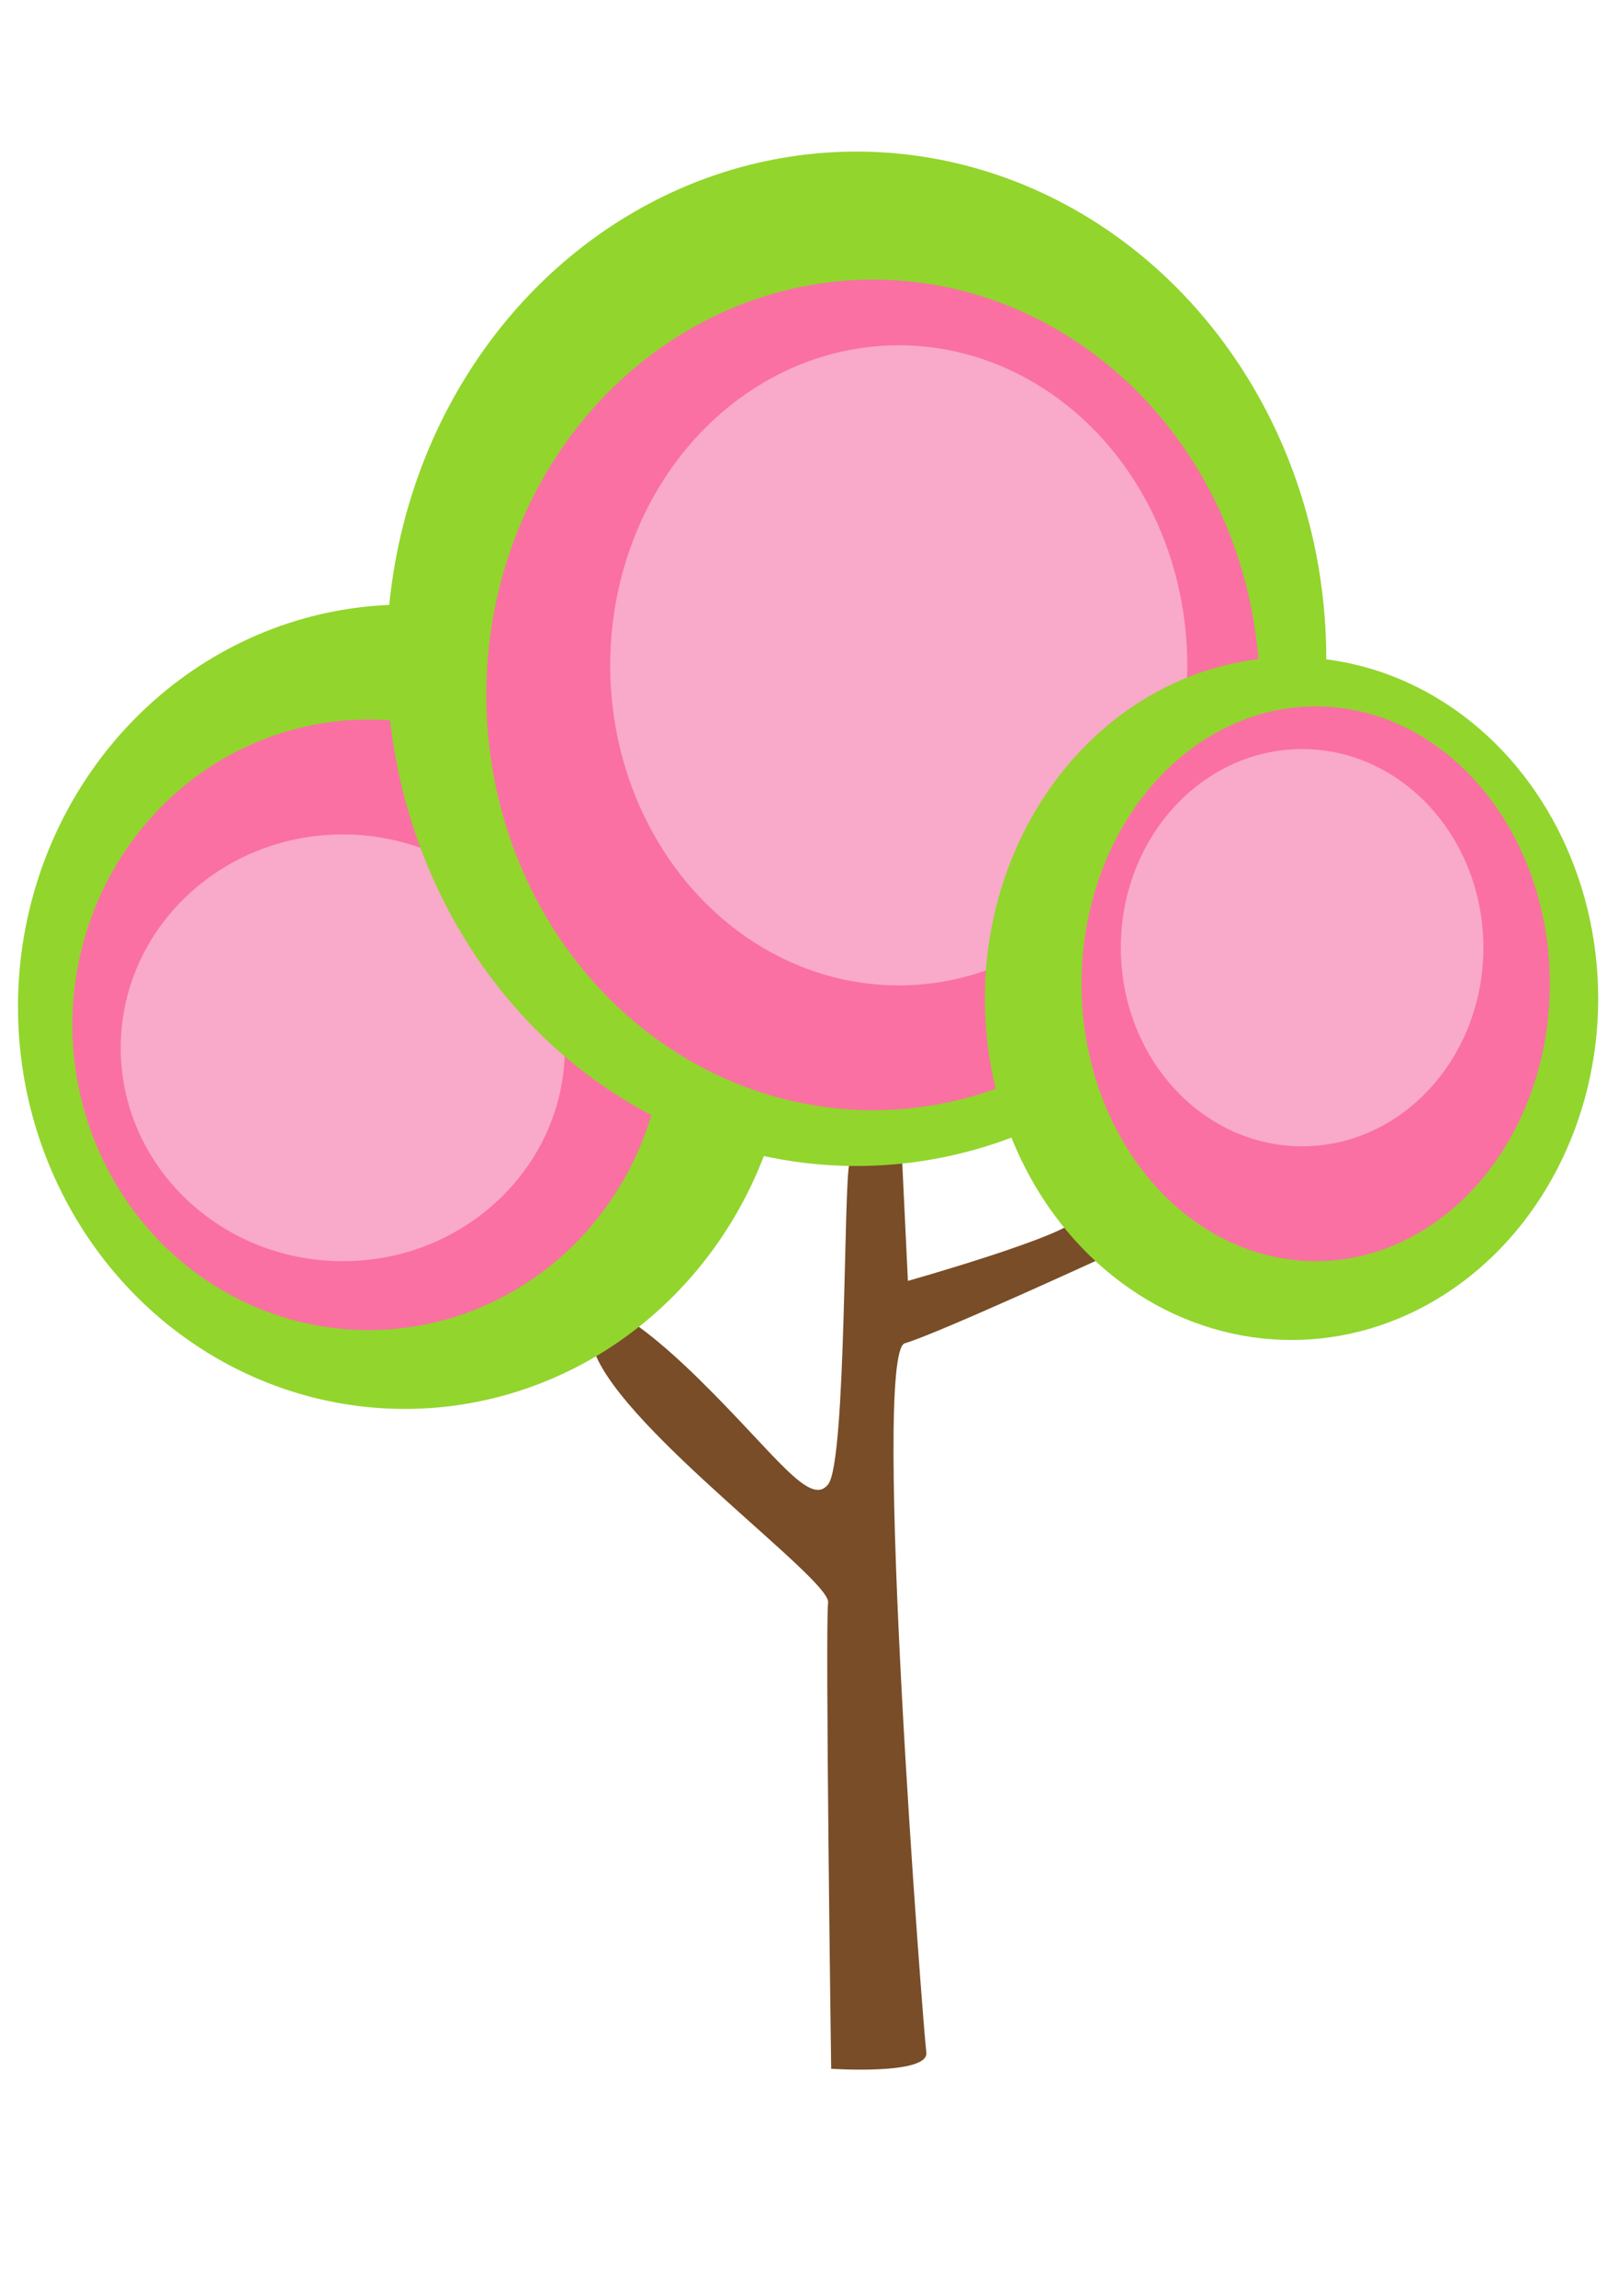<?xml version="1.0" encoding="UTF-8" standalone="no"?>
<svg
   xmlns:dc="http://purl.org/dc/elements/1.1/"
   xmlns:cc="http://creativecommons.org/ns#"
   xmlns:rdf="http://www.w3.org/1999/02/22-rdf-syntax-ns#"
   xmlns:svg="http://www.w3.org/2000/svg"
   xmlns="http://www.w3.org/2000/svg"
   xmlns:sodipodi="http://sodipodi.sourceforge.net/DTD/sodipodi-0.dtd"
   xmlns:inkscape="http://www.inkscape.org/namespaces/inkscape"
   version="1.1"
   id="svg975"
   width="74mm"
   height="105mm"
   viewBox="0 0 279.685 396.85"
   sodipodi:docname="ptree.svg"
   inkscape:version="1.0.1 (3bc2e813f5, 2020-09-07)">
  <defs
     id="defs979" />
  <sodipodi:namedview
     pagecolor="#ffffff"
     bordercolor="#666666"
     borderopacity="1"
     objecttolerance="10"
     gridtolerance="10"
     guidetolerance="10"
     inkscape:pageopacity="0"
     inkscape:pageshadow="2"
     inkscape:window-width="1920"
     inkscape:window-height="1017"
     id="namedview977"
     showgrid="false"
     units="mm"
     inkscape:zoom="0.93687196"
     inkscape:cx="437.03093"
     inkscape:cy="132.76635"
     inkscape:window-x="-8"
     inkscape:window-y="-8"
     inkscape:window-maximized="1"
     inkscape:current-layer="g983" />
  <g
     inkscape:groupmode="layer"
     inkscape:label="Image"
     id="g983">
    <path
       style="fill:#784d27;fill-opacity:1;stroke:#000000;stroke-width:0;stroke-linecap:butt;stroke-linejoin:miter;stroke-miterlimit:4;stroke-dasharray:none;stroke-opacity:1"
       d="m 143.677,357.545 c 0,0 -1.061,-76.595 -0.53,-80.567 0.53,-3.972 -35.009,-29.503 -40.314,-43.12 -5.304,-13.617 4.774,-8.511 18.035,4.539 13.261,13.05 19.096,22.128 22.279,18.156 3.183,-3.972 2.652,-52.766 3.713,-55.602 1.061,-2.837 9.018,-1.702 9.018,-1.702 l 1.061,22.128 c 0,0 28.113,-7.943 29.174,-10.78 1.061,-2.837 6.896,5.674 6.896,5.674 0,0 -30.766,14.184 -36.601,15.886 -5.835,1.702 3.183,118.581 3.713,122.552 0.53,3.972 -16.444,2.837 -16.444,2.837 z"
       id="path1548" />
    <ellipse
       style="fill:#92d52d;fill-opacity:1;stroke:#170d05;stroke-width:0;stroke-linecap:round;stroke-linejoin:round"
       id="path1550"
       cx="69.962"
       cy="174"
       rx="66.852"
       ry="69.503" />
    <ellipse
       style="fill:#fa70a3;fill-opacity:1;stroke:#170d05;stroke-width:0;stroke-linecap:round;stroke-linejoin:round"
       id="path1552"
       cx="63.695"
       cy="177.121"
       rx="51.183"
       ry="52.766" />
    <ellipse
       style="fill:#f9a9c9;fill-opacity:1;stroke:#170d05;stroke-width:0;stroke-linecap:round;stroke-linejoin:round"
       id="path1554"
       cx="59.255"
       cy="181.092"
       rx="38.388"
       ry="36.879" />
    <ellipse
       style="fill:#92d52d;fill-opacity:1;stroke:#170d05;stroke-width:0;stroke-linecap:round;stroke-linejoin:round;stroke-miterlimit:4;stroke-dasharray:none"
       id="path1556"
       cx="148.043"
       cy="113.859"
       rx="81.214"
       ry="87.659" />
    <ellipse
       style="fill:#fa70a3;fill-opacity:1;stroke:#170d05;stroke-width:0;stroke-linecap:round;stroke-linejoin:round;stroke-miterlimit:4;stroke-dasharray:none"
       id="path1558"
       cx="150.915"
       cy="120.1"
       rx="66.852"
       ry="71.773" />
    <ellipse
       style="fill:#f9a9c9;fill-opacity:1;stroke:#170d05;stroke-width:0;stroke-linecap:round;stroke-linejoin:round;stroke-miterlimit:4;stroke-dasharray:none"
       id="path1560"
       cx="155.354"
       cy="114.994"
       rx="49.878"
       ry="55.319" />
    <ellipse
       style="fill:#92d52d;fill-opacity:1;stroke:#170d05;stroke-width:0;stroke-linecap:round;stroke-linejoin:round;stroke-miterlimit:4;stroke-dasharray:none"
       id="path1562"
       cx="223.251"
       cy="172.582"
       rx="53.011"
       ry="59.007" />
    <ellipse
       style="fill:#fa70a3;fill-opacity:1;stroke:#170d05;stroke-width:0;stroke-linecap:round;stroke-linejoin:round;stroke-miterlimit:4;stroke-dasharray:none"
       id="path1564"
       cx="227.429"
       cy="170.029"
       rx="40.477"
       ry="47.943" />
    <ellipse
       style="fill:#f9a9c9;fill-opacity:1;stroke:#170d05;stroke-width:0;stroke-linecap:round;stroke-linejoin:round;stroke-miterlimit:4;stroke-dasharray:none"
       id="path1566"
       cx="225.079"
       cy="163.788"
       rx="31.337"
       ry="34.326" />
  </g>
</svg>
